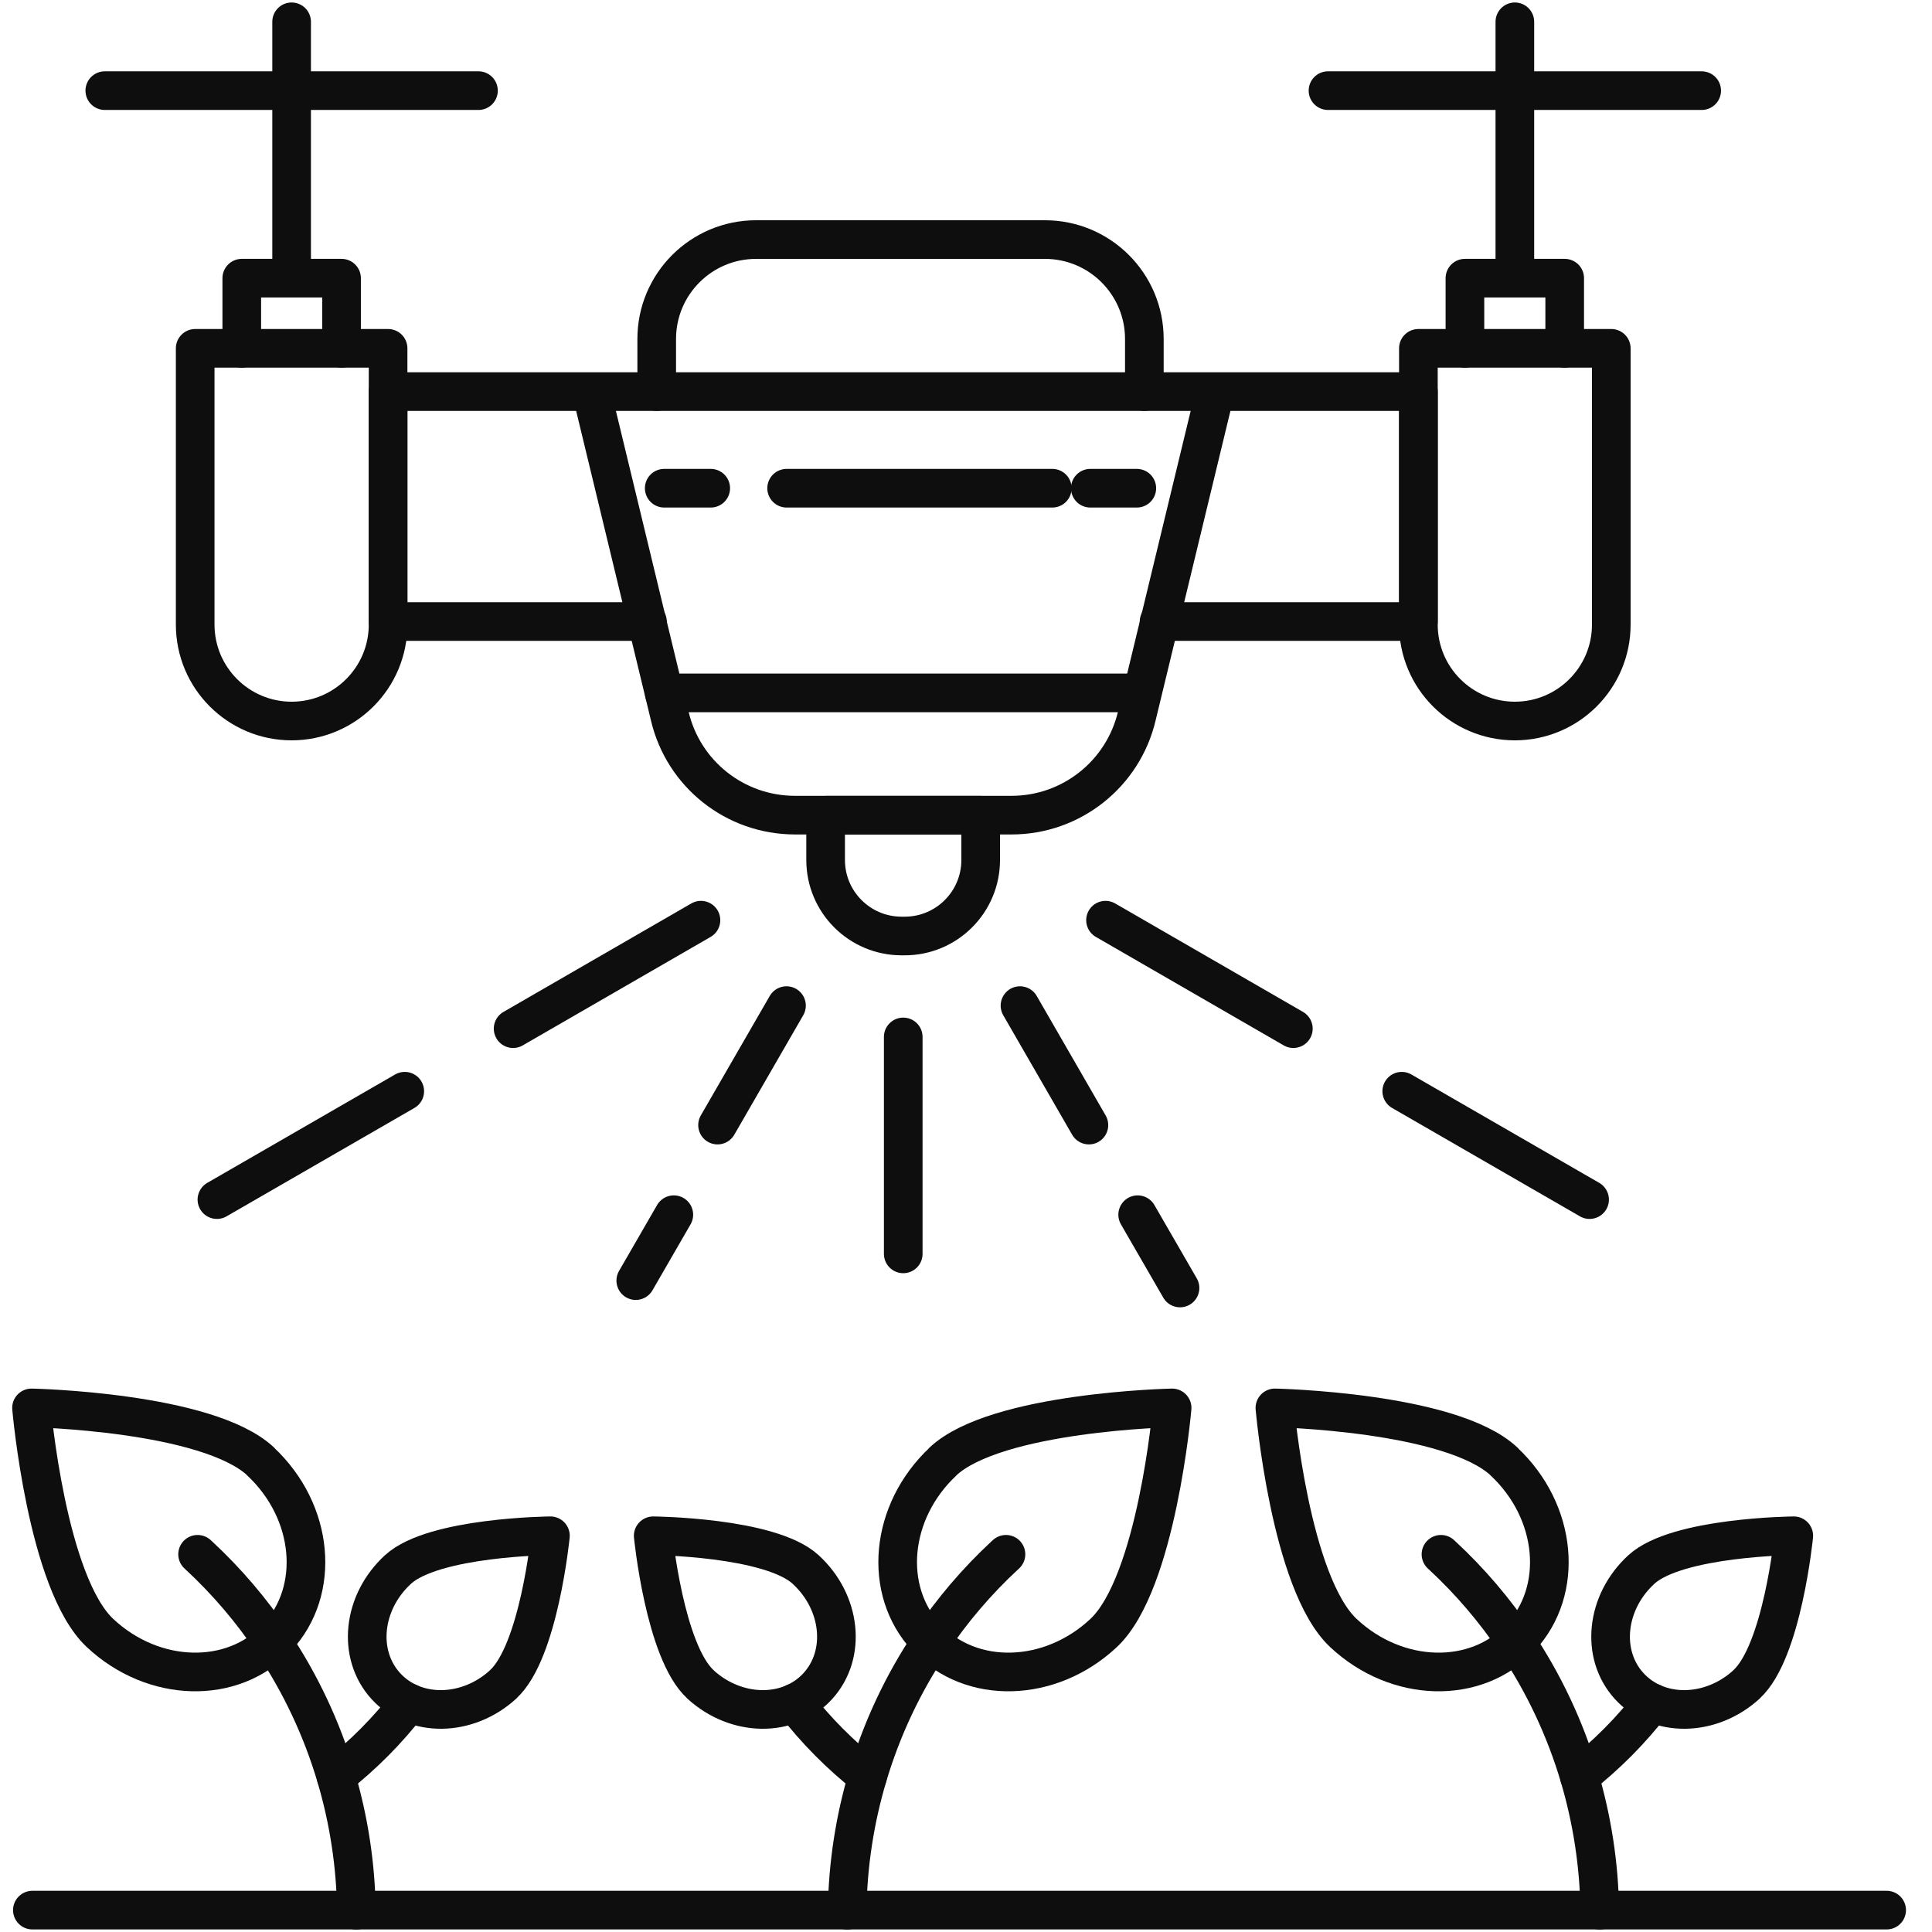 <svg width="70" height="70" viewBox="0 0 70 70" fill="none" xmlns="http://www.w3.org/2000/svg">
<path d="M41.996 22.52H51.392V14.188H14.061V22.52H23.457" stroke="#0E0E0E" stroke-width="1.4" stroke-linecap="round" stroke-linejoin="round"/>
<path d="M10.566 26.124C8.637 26.124 7.072 24.559 7.072 22.629V12.621H14.061V22.629C14.061 24.559 12.496 26.124 10.566 26.124Z" stroke="#0E0E0E" stroke-width="1.4" stroke-linecap="round" stroke-linejoin="round"/>
<path d="M54.886 26.124C52.956 26.124 51.391 24.559 51.391 22.629V12.621H58.38V22.629C58.38 24.559 56.815 26.124 54.886 26.124Z" stroke="#0E0E0E" stroke-width="1.4" stroke-linecap="round" stroke-linejoin="round"/>
<path d="M23.794 14.188V12.281C23.794 10.293 25.406 8.68 27.395 8.68H37.861C39.849 8.68 41.462 10.293 41.462 12.281V14.188" stroke="#0E0E0E" stroke-width="1.4" stroke-linecap="round" stroke-linejoin="round"/>
<path d="M43.968 14.444L41.189 25.941C40.692 28.045 38.813 29.534 36.653 29.534H28.802C26.639 29.534 24.76 28.048 24.266 25.941L21.488 14.444" stroke="#0E0E0E" stroke-width="1.4" stroke-linecap="round" stroke-linejoin="round"/>
<path d="M24.066 25.105H41.189" stroke="#0E0E0E" stroke-width="1.4" stroke-linecap="round" stroke-linejoin="round"/>
<path d="M24.066 17.689H25.751" stroke="#0E0E0E" stroke-width="1.4" stroke-linecap="round" stroke-linejoin="round"/>
<path d="M28.501 17.689H38.127" stroke="#0E0E0E" stroke-width="1.4" stroke-linecap="round" stroke-linejoin="round"/>
<path d="M39.504 17.689H41.189" stroke="#0E0E0E" stroke-width="1.4" stroke-linecap="round" stroke-linejoin="round"/>
<path d="M10.566 10.054V0.79" stroke="#0E0E0E" stroke-width="1.4" stroke-linecap="round" stroke-linejoin="round"/>
<path d="M3.797 3.284H17.336" stroke="#0E0E0E" stroke-width="1.4" stroke-linecap="round" stroke-linejoin="round"/>
<path d="M8.76 12.621V10.079H12.375V12.621" stroke="#0E0E0E" stroke-width="1.4" stroke-linecap="round" stroke-linejoin="round"/>
<path d="M54.886 10.054V0.79" stroke="#0E0E0E" stroke-width="1.4" stroke-linecap="round" stroke-linejoin="round"/>
<path d="M48.116 3.284H61.655" stroke="#0E0E0E" stroke-width="1.4" stroke-linecap="round" stroke-linejoin="round"/>
<path d="M53.077 12.621V10.079H56.692V12.621" stroke="#0E0E0E" stroke-width="1.4" stroke-linecap="round" stroke-linejoin="round"/>
<path d="M29.917 29.537H35.532V31.16C35.532 32.68 34.299 33.913 32.779 33.913H32.667C31.147 33.913 29.914 32.68 29.914 31.16V29.537H29.917Z" stroke="#0E0E0E" stroke-width="1.4" stroke-linecap="round" stroke-linejoin="round"/>
<path d="M32.726 37.57V45.43" stroke="#0E0E0E" stroke-width="1.4" stroke-linecap="round" stroke-linejoin="round"/>
<path d="M28.496 36.435L25.998 40.764" stroke="#0E0E0E" stroke-width="1.4" stroke-linecap="round" stroke-linejoin="round"/>
<path d="M24.414 44.011L23.035 46.399" stroke="#0E0E0E" stroke-width="1.4" stroke-linecap="round" stroke-linejoin="round"/>
<path d="M25.397 33.34L18.591 37.27" stroke="#0E0E0E" stroke-width="1.4" stroke-linecap="round" stroke-linejoin="round"/>
<path d="M14.665 39.537L7.859 43.464" stroke="#0E0E0E" stroke-width="1.4" stroke-linecap="round" stroke-linejoin="round"/>
<path d="M40.055 33.34L46.861 37.27" stroke="#0E0E0E" stroke-width="1.4" stroke-linecap="round" stroke-linejoin="round"/>
<path d="M50.788 39.537L57.594 43.464" stroke="#0E0E0E" stroke-width="1.4" stroke-linecap="round" stroke-linejoin="round"/>
<path d="M39.453 40.764L36.956 36.435" stroke="#0E0E0E" stroke-width="1.4" stroke-linecap="round" stroke-linejoin="round"/>
<path d="M42.754 46.666L41.22 44.011" stroke="#0E0E0E" stroke-width="1.4" stroke-linecap="round" stroke-linejoin="round"/>
<path d="M1.173 69.207H68.357" stroke="#0E0E0E" stroke-width="1.4" stroke-linecap="round" stroke-linejoin="round"/>
<path d="M9.443 52.955C11.375 54.764 11.642 57.623 10.035 59.34C8.429 61.056 5.558 60.98 3.625 59.168C1.693 57.359 1.142 51.011 1.142 51.011C1.142 51.011 7.51 51.143 9.446 52.952L9.443 52.955Z" stroke="#0E0E0E" stroke-width="1.4" stroke-linecap="round" stroke-linejoin="round"/>
<path d="M18.229 61.031C16.934 62.214 15.03 62.242 13.979 61.09C12.929 59.938 13.128 58.048 14.423 56.863C15.718 55.68 19.943 55.644 19.943 55.644C19.943 55.644 19.527 59.846 18.229 61.028V61.031Z" stroke="#0E0E0E" stroke-width="1.4" stroke-linecap="round" stroke-linejoin="round"/>
<path d="M12.912 69.211C12.889 67.559 12.637 65.93 12.173 64.365C11.662 62.644 10.892 61 9.881 59.495C9.12 58.357 8.221 57.298 7.193 56.346L7.159 56.315" stroke="#0E0E0E" stroke-width="1.4" stroke-linecap="round" stroke-linejoin="round"/>
<path d="M14.819 61.696C14.052 62.691 13.162 63.587 12.173 64.365" stroke="#0E0E0E" stroke-width="1.4" stroke-linecap="round" stroke-linejoin="round"/>
<path d="M34.167 52.955C32.235 54.764 31.968 57.623 33.575 59.34C35.181 61.056 38.052 60.98 39.985 59.168C41.917 57.359 42.468 51.011 42.468 51.011C42.468 51.011 36.1 51.143 34.164 52.952L34.167 52.955Z" stroke="#0E0E0E" stroke-width="1.4" stroke-linecap="round" stroke-linejoin="round"/>
<path d="M25.381 61.031C26.676 62.214 28.58 62.242 29.631 61.09C30.681 59.938 30.482 58.048 29.187 56.863C27.892 55.68 23.667 55.644 23.667 55.644C23.667 55.644 24.083 59.846 25.381 61.028V61.031Z" stroke="#0E0E0E" stroke-width="1.4" stroke-linecap="round" stroke-linejoin="round"/>
<path d="M36.448 56.315L36.414 56.346C35.386 57.298 34.487 58.357 33.726 59.495C32.715 61 31.945 62.644 31.434 64.365C30.971 65.93 30.718 67.559 30.695 69.211" stroke="#0E0E0E" stroke-width="1.4" stroke-linecap="round" stroke-linejoin="round"/>
<path d="M31.434 64.365C30.445 63.587 29.555 62.691 28.788 61.696" stroke="#0E0E0E" stroke-width="1.4" stroke-linecap="round" stroke-linejoin="round"/>
<path d="M54.493 52.955C56.425 54.764 56.692 57.623 55.085 59.34C53.479 61.056 50.608 60.98 48.675 59.168C46.743 57.359 46.192 51.011 46.192 51.011C46.192 51.011 52.56 51.143 54.495 52.952L54.493 52.955Z" stroke="#0E0E0E" stroke-width="1.4" stroke-linecap="round" stroke-linejoin="round"/>
<path d="M63.279 61.031C61.984 62.214 60.079 62.242 59.029 61.09C57.978 59.938 58.178 58.048 59.473 56.863C60.768 55.68 64.992 55.644 64.992 55.644C64.992 55.644 64.577 59.846 63.279 61.028V61.031Z" stroke="#0E0E0E" stroke-width="1.4" stroke-linecap="round" stroke-linejoin="round"/>
<path d="M57.962 69.211C57.939 67.559 57.686 65.93 57.223 64.365C56.712 62.644 55.942 61 54.931 59.495C54.169 58.357 53.271 57.298 52.242 56.346L52.209 56.315" stroke="#0E0E0E" stroke-width="1.4" stroke-linecap="round" stroke-linejoin="round"/>
<path d="M59.869 61.696C59.102 62.691 58.211 63.587 57.223 64.365" stroke="#0E0E0E" stroke-width="1.4" stroke-linecap="round" stroke-linejoin="round"/>
</svg>
